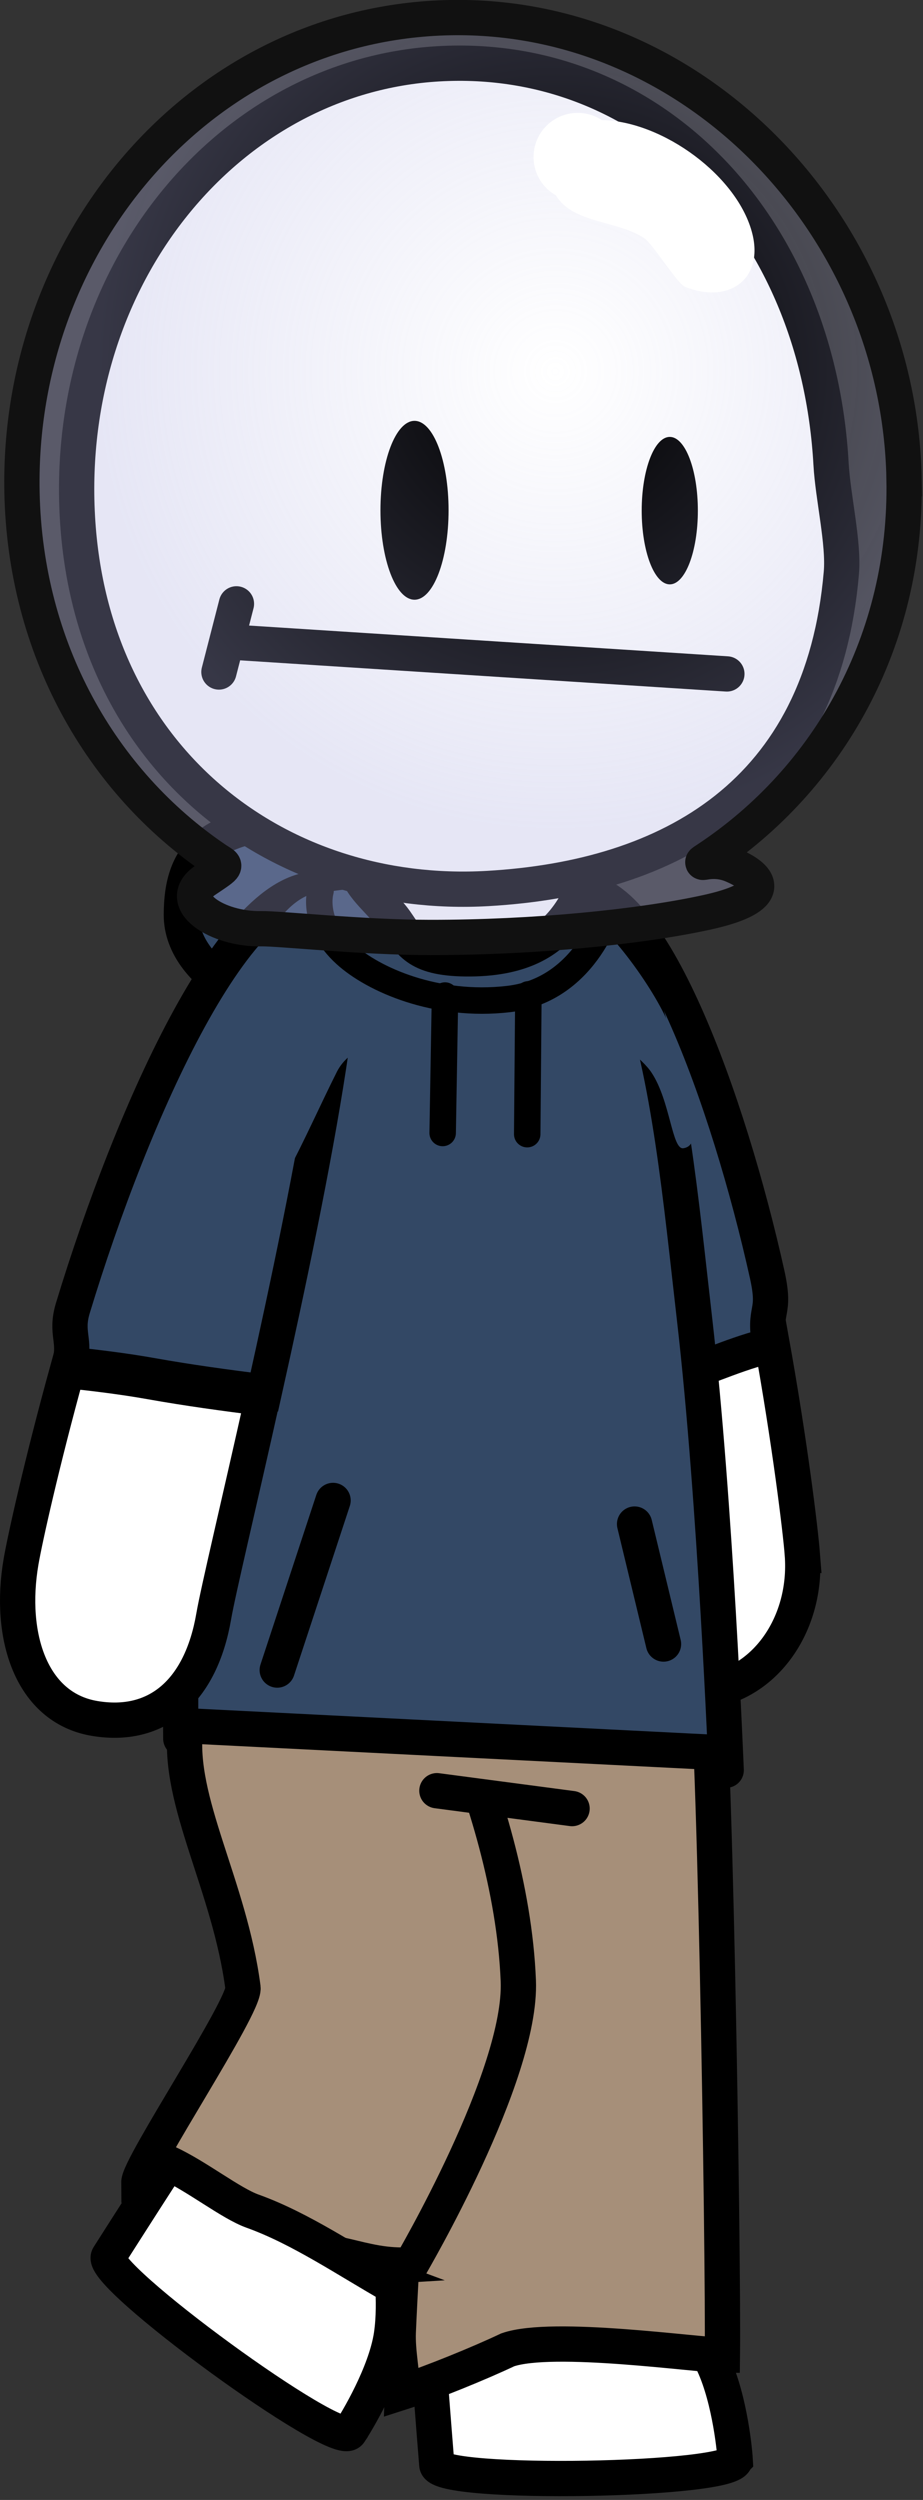 <svg version="1.1" xmlns="http://www.w3.org/2000/svg" xmlns:xlink="http://www.w3.org/1999/xlink" width="52.332" height="141.692" viewBox="0,0,52.332,141.692"><rect x="0" y="0" width="52.332" height="141.692" fill="#333333" stroke="none"/><defs><radialGradient cx="327.907" cy="146.712" r="26.06" gradientUnits="userSpaceOnUse" id="color-1"><stop offset="0" stop-color="#afb0e0" stop-opacity="0"/><stop offset="1" stop-color="#afb0e0" stop-opacity="0.314"/></radialGradient></defs><g transform="translate(-296.413,-125.661)"><g data-paper-data="{&quot;isPaintingLayer&quot;:true}" fill-rule="nonzero" stroke-linejoin="miter" stroke-miterlimit="10" stroke-dasharray="" stroke-dashoffset="0" style="mix-blend-mode: normal"><path d="M338.096,265.07c0.071,1.216 -16.847,1.504 -16.917,0.288c-0.011,-0.183 -0.216,-2.614 -0.484,-6.257c1.753,-0.382 4.196,-0.319 5.449,-0.709c2.754,-0.862 5.996,-1.011 8.913,-1.4c0.442,0.515 1.123,1.37 1.608,2.262c1.057,1.945 1.39,5.114 1.431,5.816z" fill="#ffffff" stroke="#000000" stroke-width="2" stroke-linecap="butt"/><path d="M322.061,222.977c1.585,-10.926 8.225,-3.222 14.276,-3.082c0.573,0.013 1.101,33.795 1.034,39.252c-1.407,-0 -9.624,-1.189 -12.174,-0.302c-1.582,0.751 -4.338,1.876 -5.97,2.399c0.029,-0.892 -0.282,-2.27 -0.233,-3.406c0.413,-9.601 1.863,-26.571 3.066,-34.86z" fill="#a68f79" stroke="#000000" stroke-width="2" stroke-linecap="butt"/><path d="M307.857,222.084c1.278,-10.965 5.416,-5.786 10.775,-5.84c0.309,-0.003 6.75,11.238 7.168,21.687c0.215,5.381 -6.092,16.085 -6.086,16.093c-2.877,0.183 -4.482,-1.279 -7.211,-0.612c-1.412,0.347 -6.455,-4.298 -8.218,-4.049c-0.009,-0.94 6.039,-10.012 5.905,-11.041c-0.753,-5.797 -3.742,-10.578 -3.261,-14.709z" fill="#a68f79" stroke="#000000" stroke-width="2" stroke-linecap="butt"/><path d="M316.239,263.519c-0.677,1.013 -14.346,-8.959 -13.669,-9.972c0.102,-0.152 1.404,-2.216 3.387,-5.283c1.629,0.753 3.539,2.276 4.775,2.72c2.716,0.973 5.393,2.809 7.954,4.258c0.042,0.677 0.07,1.77 -0.081,2.774c-0.33,2.189 -1.975,4.918 -2.366,5.502z" fill="#ffffff" stroke="#000000" stroke-width="2" stroke-linecap="butt"/><path d="M329.482,177.52c0,3.489 -5.101,6.318 -11.393,6.318c-6.292,0 -11.393,-2.829 -11.393,-6.318c0,-3.489 1.579,-5.386 7.872,-5.386c6.292,0 14.915,1.897 14.915,5.386z" fill="#334865" stroke="#000000" stroke-width="2" stroke-linecap="butt"/><path d="M341.901,213.734c0.317,4.041 -2.223,7.531 -5.672,7.794c-3.449,0.263 -6.502,-2.8 -6.819,-6.841c-0.09,-1.155 -0.435,-4.755 -0.8,-9.321c1.827,-0.695 3.668,-1.36 5.539,-1.853c1.957,-0.516 3.787,-1.401 5.744,-1.886c0.08,-0.02 0.164,-0.034 0.251,-0.045c1.054,5.851 1.65,10.774 1.758,12.152z" data-paper-data="{&quot;index&quot;:null}" fill="#ffffff" stroke="#000000" stroke-width="2" stroke-linecap="butt"/><path d="M329.099,176.186c4.172,-0.561 8.638,11.926 10.81,21.704c0.529,2.381 -0.248,1.786 0.155,4.06c-0.116,0.008 -0.216,0.018 -0.283,0.036c-1.96,0.502 -3.791,1.416 -5.751,1.949c-1.844,0.502 -3.659,1.175 -5.459,1.88c-0.904,-11.788 -1.889,-29.304 0.528,-29.628z" data-paper-data="{&quot;index&quot;:null}" fill="#334865" stroke="#000000" stroke-width="2" stroke-linecap="butt"/><path d="M316.781,226.38l0.382,-4.294l14.044,1.248l-0.382,4.294z" fill="#a68f79" stroke="none" stroke-width="0" stroke-linecap="butt"/><path d="M306.664,224.206c0,0 -0.178,-17.612 1.08,-28.469c1.421,-12.267 4.87,-22.875 14.013,-23.147c11.496,-0.342 12.492,14.412 14.041,27.885c1.183,10.289 1.788,25.516 1.788,25.516" fill="#334865" stroke="#000000" stroke-width="2" stroke-linecap="round"/><path d="M314.962,176.123c2.325,0.53 -0.891,16.436 -3.563,28.434c-2.128,-0.268 -4.253,-0.556 -6.366,-0.933c-1.555,-0.278 -3.114,-0.464 -4.68,-0.636c0.378,-1.359 -0.247,-1.743 0.191,-3.188c3.372,-11.112 9.454,-24.808 14.417,-23.676z" fill="#334865" stroke="#000000" stroke-width="2" stroke-linecap="butt"/><path d="M308.531,217.271c-0.728,4.233 -3.214,6.395 -6.779,5.783c-3.565,-0.613 -4.872,-4.651 -4.145,-8.884c0.224,-1.301 1.174,-5.58 2.621,-10.831c1.581,0.173 3.154,0.36 4.724,0.64c2.106,0.376 4.224,0.664 6.346,0.931c-1.341,6.006 -2.525,10.953 -2.767,12.361z" fill="#ffffff" stroke="#000000" stroke-width="2" stroke-linecap="butt"/><path d="M318.022,183.702c0,1.129 -1.779,1.254 -2.51,2.71c-1.804,3.588 -3.847,8.665 -5.354,8.665c-2.118,0 0.195,-7.462 0.195,-11.374c0,-3.913 2.237,-7.475 4.355,-7.475c0.437,0 1.611,-0.315 1.967,-0.04c1.371,1.058 1.348,4.409 1.348,7.515z" fill="#334865" stroke="none" stroke-width="0" stroke-linecap="butt"/><path d="M327.099,176.803c0.586,-0.088 1.584,0.019 2.732,0.821c1.62,1.131 4.499,5.285 4.74,6.898c0.412,2.755 2,6.008 0.587,6.219c-0.648,0.097 -0.735,-2.668 -1.801,-4.281c-0.587,-0.888 -1.965,-1.695 -2.526,-2.528c-0.641,-0.952 -1.841,-0.862 -1.959,-1.657c-0.412,-2.755 -3.185,-5.26 -1.773,-5.472z" data-paper-data="{&quot;index&quot;:null}" fill="#334865" stroke="none" stroke-width="0" stroke-linecap="butt"/><path d="M328.848,228.167l-7.664,-1.013" fill="none" stroke="#000000" stroke-width="2" stroke-linecap="round"/><path d="M329.586,175.086c0,0.788 -0.411,1.825 -1.224,2.81c-0.928,1.124 -2.443,2.149 -5.561,2.11c-2.814,-0.035 -3.136,-0.951 -3.967,-2.136c-0.646,-0.921 -2.091,-2.046 -2.091,-2.784c0,-1.688 2.875,-3.056 6.422,-3.056c3.547,0 6.422,1.368 6.422,3.056z" fill="#ffffff" stroke="#000000" stroke-width="2" stroke-linecap="butt"/><path d="M343.533,151.973c0.105,1.877 0.73,4.45 0.583,6.158c-1.074,12.507 -9.697,17.292 -20.034,17.887c-11.981,0.69 -22.518,-7.382 -23.28,-21.058c-0.763,-13.675 8.495,-24.993 20.475,-25.683c11.981,-0.69 21.493,9.02 22.256,22.695z" fill="#ffffff" stroke="#000000" stroke-width="2" stroke-linecap="butt"/><path d="M321.846,154.583c0,2.8 -0.865,5.069 -1.931,5.069c-1.066,0 -1.931,-2.269 -1.931,-5.069c0,-2.8 0.865,-5.069 1.931,-5.069c1.066,0 1.931,2.269 1.931,5.069z" fill="#000000" stroke="none" stroke-width="0" stroke-linecap="butt"/><path d="M335.98,154.603c0,2.308 -0.713,4.179 -1.592,4.179c-0.879,0 -1.592,-1.871 -1.592,-4.179c0,-2.308 0.713,-4.179 1.592,-4.179c0.879,0 1.592,1.871 1.592,4.179z" fill="#000000" stroke="none" stroke-width="0" stroke-linecap="butt"/><path d="M310.15,162.093l27.475,1.765" fill="none" stroke="#000000" stroke-width="2" stroke-linecap="round"/><path d="M309.819,159.886l-0.993,3.862" fill="none" stroke="#000000" stroke-width="2" stroke-linecap="round"/><path d="M315.297,210.703l-3.165,9.613" fill="none" stroke="#000000" stroke-width="2" stroke-linecap="round"/><path d="M332.392,212.041l1.641,6.8" fill="none" stroke="#000000" stroke-width="2" stroke-linecap="round"/><path d="M331.032,176.892c0,0 -1.233,4.866 -5.793,5.393c-4.103,0.474 -7.665,-1.098 -9.245,-2.541c-1.956,-1.786 -1.408,-3.585 -1.408,-3.585" fill="none" stroke="#000000" stroke-width="1.5" stroke-linecap="round"/><path d="M321.644,182.086l-0.133,7.79" fill="none" stroke="#000000" stroke-width="1.5" stroke-linecap="round"/><path d="M326.305,189.943l0.067,-7.924" fill="none" stroke="#000000" stroke-width="1.5" stroke-linecap="round"/><path d="M337.259,224.999l-30.063,-1.515" fill="none" stroke="#000000" stroke-width="2" stroke-linecap="round"/><g stroke-linecap="butt"><path d="M347.67,152.794c0.183,9.157 -4.278,17.013 -11.16,21.562c-0.715,0.473 0.208,-0.187 1.452,0.349c1.975,0.85 2.034,1.899 -1.494,2.67c-3.804,0.831 -9.793,1.423 -15.673,1.419c-3.891,-0.002 -8.539,-0.516 -9.587,-0.495c-2.445,0.049 -4.957,-1.536 -3.145,-2.754c1.341,-0.901 1.188,-0.768 0.602,-1.164c-6.539,-4.417 -10.829,-11.971 -11.005,-20.821c-0.286,-14.326 10.314,-26.62 24.249,-26.899c13.934,-0.278 25.476,11.807 25.762,26.133z" fill="url(#color-1)" stroke="#111111" stroke-width="2"/><path d="M339.075,138.934c0.627,2.568 -1.359,3.979 -3.829,2.979c-0.454,-0.184 -1.792,-2.416 -2.324,-2.763c-1.546,-1.008 -4.036,-0.827 -4.983,-2.411c-0.745,-0.42 -1.256,-1.212 -1.274,-2.13c-0.028,-1.38 1.069,-2.522 2.45,-2.549c0.523,-0.01 1.012,0.141 1.419,0.407c3.473,0.062 7.743,3.196 8.541,6.467z" fill="#ffffff" stroke="none" stroke-width="0.5"/></g></g></g></svg>